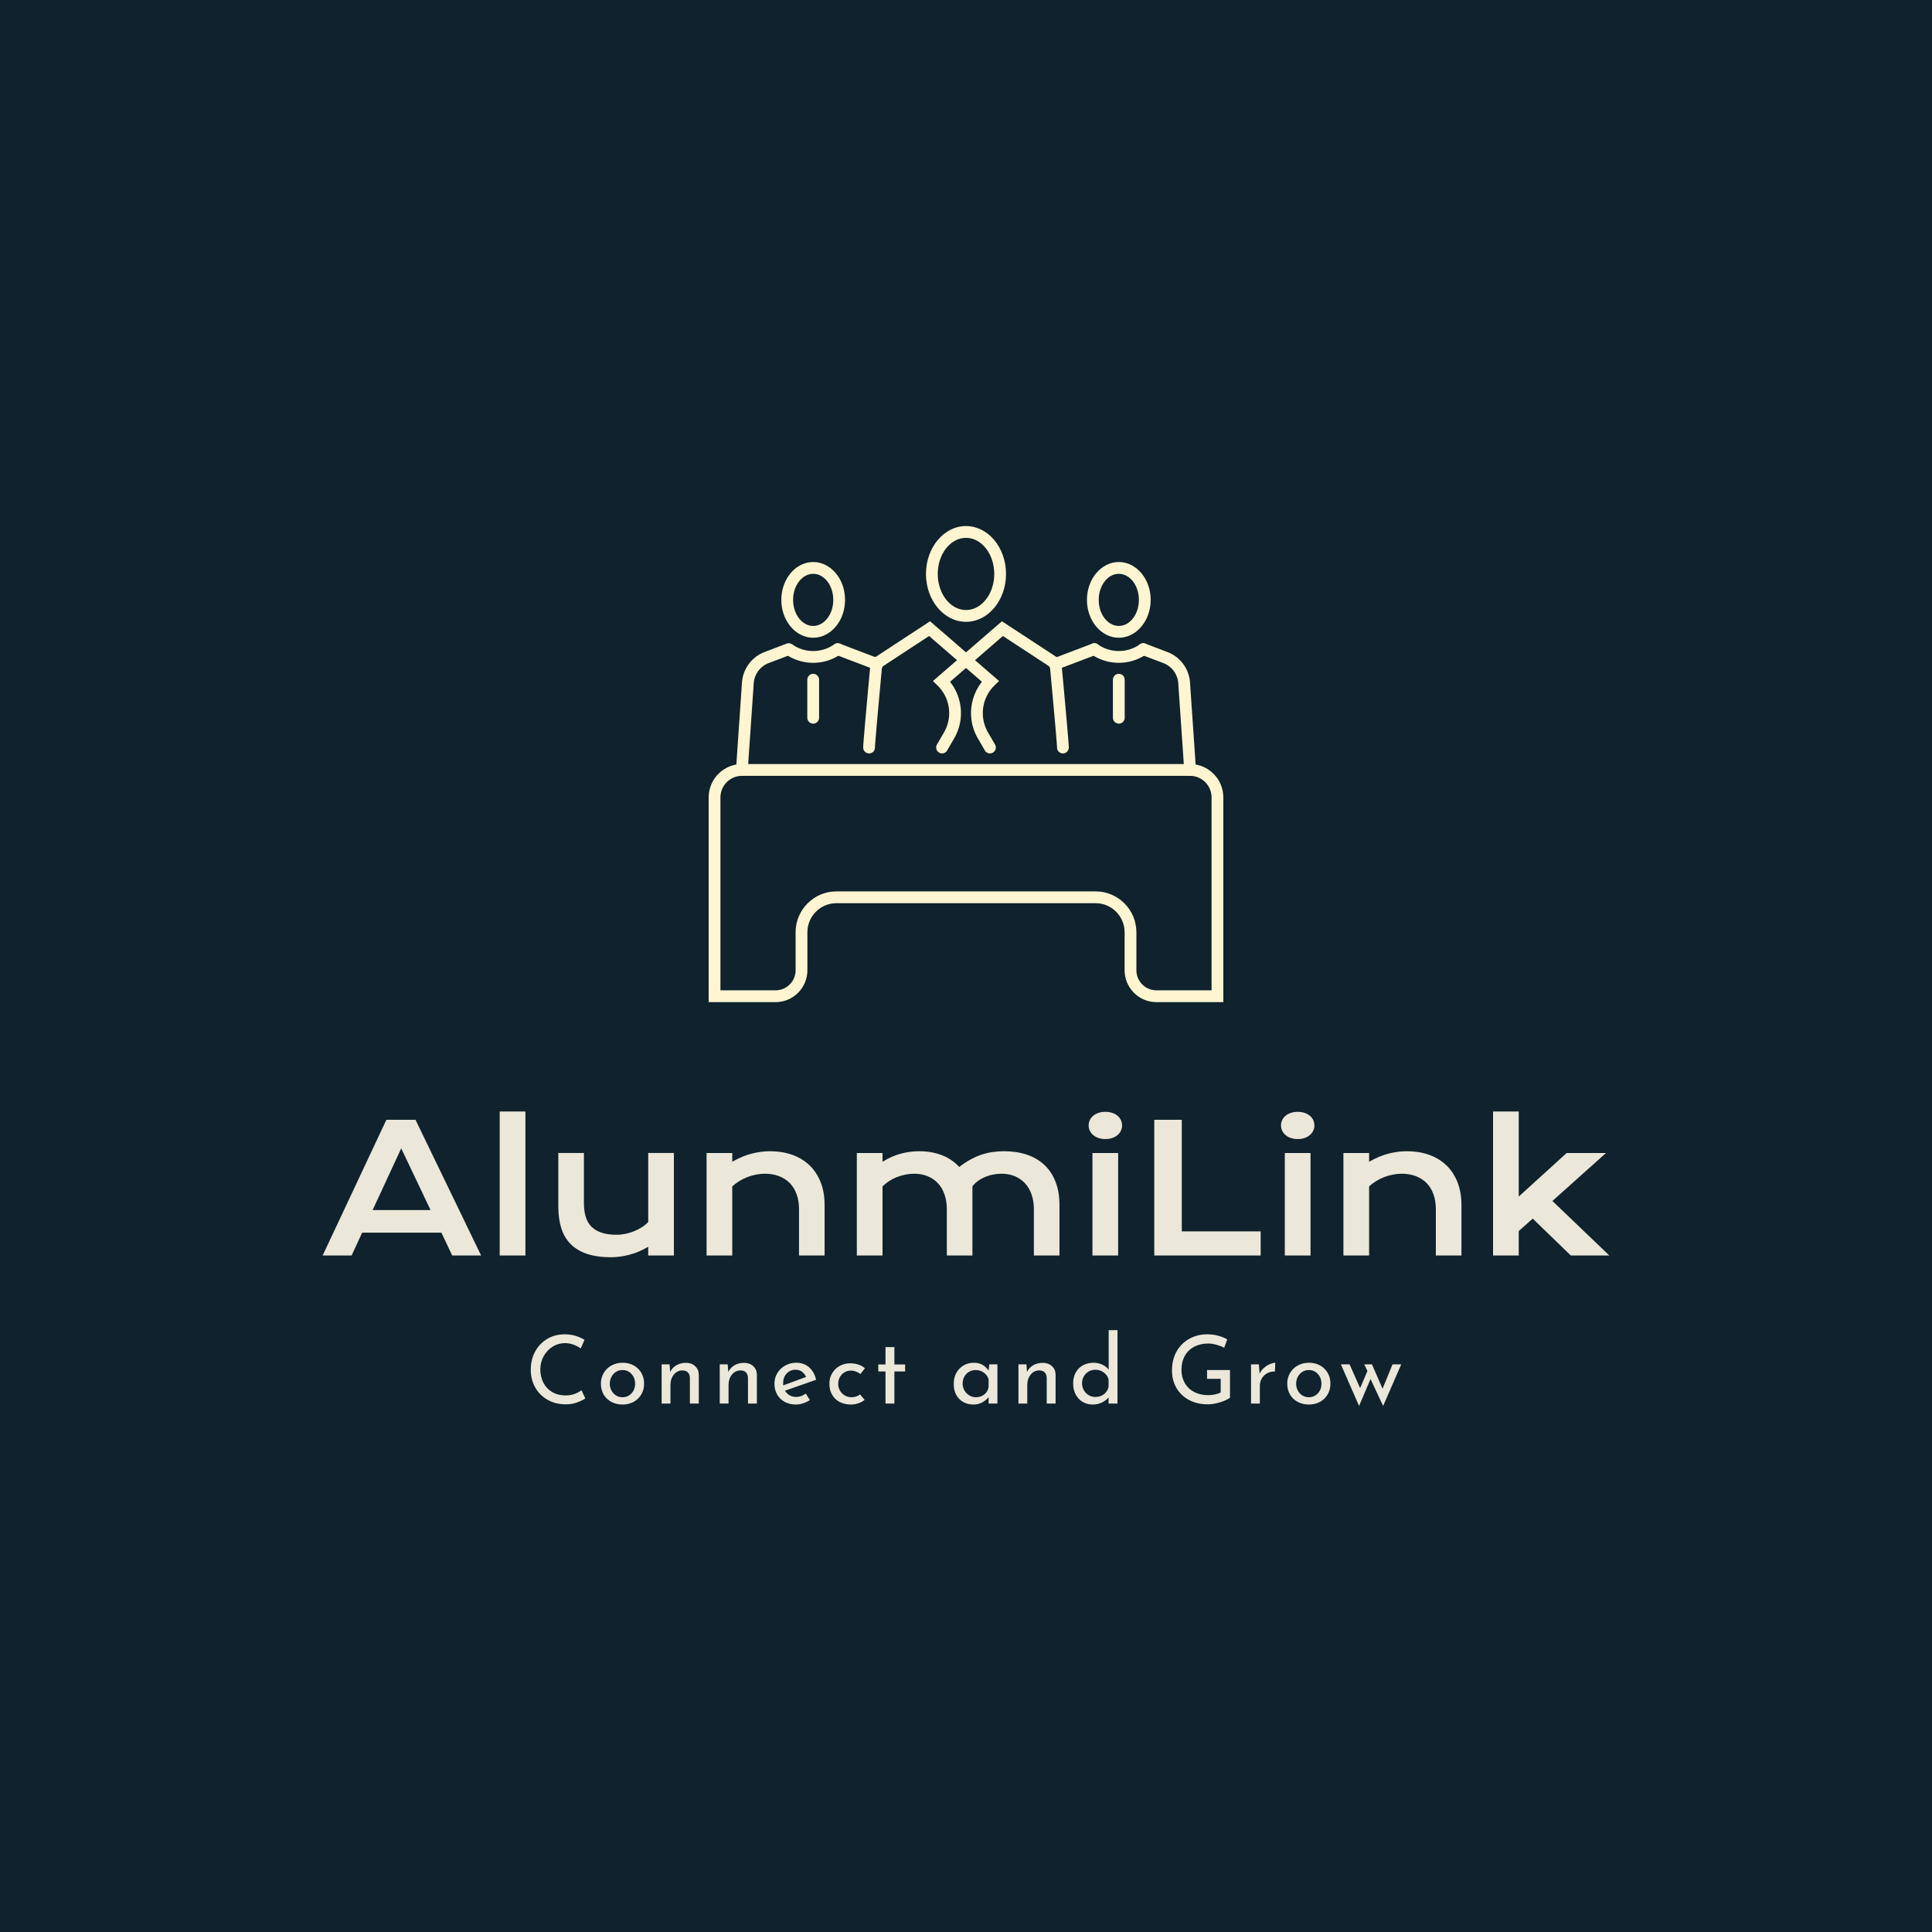 <svg version="1.1" preserveAspectRatio="none" xmlns="http://www.w3.org/2000/svg" width="500" height="500" viewBox="0 0 500 500"><rect width="100%" height="100%" fill="#0F222D" fill-opacity="1"/><svg viewBox="199.192 39.702 353.048 241.428" width="333" height="227.718" x="83.5px" y="136.141px" xmlns="http://www.w3.org/2000/svg" xmlns:xlink="http://www.w3.org/1999/xlink" preserveAspectRatio="none"><defs></defs><style>.aDFQBjvS2colors-3 {fill:#21303A;fill-opacity:1;}.aDFQBjvS2colors-4 {fill:#51819E;fill-opacity:1;}.aDFQBjvS2colors-5 {fill:#064B75;fill-opacity:1;}.aDFQBjvS2colors-6 {fill:#ACA58C;fill-opacity:1;}.aDFQBjvS2colors-7 {fill:#3E5563;fill-opacity:1;}.companyName {fill:#EBE7D9;fill-opacity:1;}.icon1 {fill:#FFF5D0;fill-opacity:1;}.icon2 {fill:#BA3521;fill-opacity:1;}.icon3 {fill:#F55139;fill-opacity:1;}.icon3-str {stroke:#F55139;stroke-opacity:1;}.text {fill:#EBE7D9;fill-opacity:1;}</style><g opacity="1" transform="rotate(0 256.294 260.33)">
<svg width="238.844" height="20.8" x="256.294" y="260.33" version="1.1" preserveAspectRatio="none" viewBox="2.36 -31 367.4 32">
  <g transform="matrix(1 0 0 1 0 0)" class="text"><path id="id-6izo4zJp16" d="M25.40-2.16Q24-1.24 21.86-0.46Q19.72 0.32 17.20 0.32L17.20 0.32Q12.76 0.32 9.38-1.64Q6-3.60 4.18-6.92Q2.36-10.24 2.36-14.24L2.36-14.24Q2.36-18.52 4.20-21.94Q6.04-25.36 9.30-27.30Q12.56-29.24 16.68-29.24L16.68-29.24Q19.12-29.24 21.24-28.60Q23.36-27.96 25.04-26.92L25.04-26.92L23.48-23.28Q20.16-25.52 16.80-25.52L16.80-25.52Q14-25.52 11.62-24.04Q9.24-22.56 7.82-20.02Q6.40-17.48 6.40-14.44L6.40-14.44Q6.40-11.32 7.70-8.80Q9-6.28 11.42-4.86Q13.84-3.44 17-3.44L17-3.44Q20.88-3.44 23.76-5.64L23.76-5.64L25.40-2.16Z M31.96-8.44Q31.96-10.88 33.14-12.90Q34.32-14.92 36.42-16.08Q38.52-17.24 41.16-17.24L41.16-17.24Q43.80-17.24 45.86-16.08Q47.92-14.92 49.06-12.92Q50.20-10.92 50.20-8.44L50.20-8.44Q50.20-5.96 49.06-3.94Q47.92-1.92 45.84-0.76Q43.76 0.40 41.08 0.40L41.08 0.40Q38.48 0.40 36.40-0.70Q34.32-1.80 33.14-3.80Q31.96-5.80 31.96-8.44L31.96-8.44ZM35.72-8.40Q35.72-6.84 36.42-5.52Q37.12-4.20 38.34-3.44Q39.56-2.68 41.04-2.68L41.04-2.68Q43.36-2.68 44.88-4.32Q46.40-5.96 46.40-8.40L46.40-8.40Q46.40-10.84 44.88-12.50Q43.36-14.16 41.04-14.16L41.04-14.16Q39.52-14.16 38.32-13.38Q37.12-12.60 36.42-11.28Q35.72-9.96 35.72-8.40L35.72-8.40Z M67.88-17.20Q70.20-17.20 71.72-15.82Q73.24-14.44 73.28-12.24L73.28-12.24L73.28 0L69.52 0L69.52-10.96Q69.44-12.36 68.68-13.16Q67.92-13.96 66.40-14L66.40-14Q64.20-14 62.76-12.24Q61.32-10.48 61.32-7.76L61.32-7.76L61.32 0L57.60 0L57.60-16.56L60.96-16.56L61.20-13.36Q62.08-15.16 63.84-16.18Q65.60-17.20 67.88-17.20L67.88-17.20Z M92.40-17.20Q94.72-17.20 96.24-15.82Q97.76-14.44 97.80-12.24L97.80-12.24L97.80 0L94.04 0L94.04-10.96Q93.96-12.36 93.20-13.16Q92.44-13.96 90.92-14L90.92-14Q88.72-14 87.28-12.24Q85.84-10.48 85.84-7.76L85.84-7.76L85.84 0L82.12 0L82.12-16.56L85.48-16.56L85.72-13.36Q86.60-15.16 88.36-16.18Q90.12-17.20 92.40-17.20L92.40-17.20Z M114.40-2.80Q116.48-2.80 118.44-4.24L118.44-4.24L120.16-1.48Q118.84-0.60 117.30-0.10Q115.76 0.40 114.32 0.40L114.32 0.40Q111.56 0.40 109.50-0.74Q107.44-1.88 106.32-3.88Q105.20-5.88 105.20-8.40L105.20-8.40Q105.20-10.84 106.42-12.86Q107.64-14.88 109.76-16.06Q111.88-17.24 114.40-17.24L114.40-17.24Q117.64-17.24 119.82-15.34Q122.00-13.44 122.80-10.04L122.80-10.04L109.68-5.44Q110.40-4.20 111.62-3.50Q112.84-2.80 114.40-2.80L114.40-2.80ZM114.12-14.28Q111.84-14.28 110.36-12.68Q108.88-11.08 108.88-8.60L108.88-8.60Q108.88-8 108.92-7.68L108.92-7.68L118.56-11.24Q117.96-12.60 116.86-13.44Q115.76-14.28 114.12-14.28L114.12-14.28Z M143.28-1.56Q142.16-0.64 140.62-0.12Q139.08 0.40 137.48 0.40L137.48 0.40Q134.80 0.40 132.74-0.68Q130.68-1.76 129.54-3.74Q128.40-5.72 128.40-8.32L128.40-8.32Q128.40-10.88 129.60-12.86Q130.80-14.84 132.80-15.92Q134.80-17 137.12-17L137.12-17Q140.92-17 143.40-14.92L143.40-14.92L141.52-12.48Q140.72-13.08 139.68-13.50Q138.64-13.92 137.44-13.92L137.44-13.92Q135.96-13.92 134.74-13.18Q133.52-12.44 132.82-11.16Q132.12-9.88 132.12-8.32L132.12-8.32Q132.12-6.76 132.86-5.48Q133.60-4.20 134.88-3.44Q136.16-2.68 137.80-2.68L137.80-2.68Q139.84-2.68 141.36-3.88L141.36-3.88L143.28-1.56Z M152.08-23.84L155.84-23.84L155.84-16.52L160.36-16.52L160.36-13.56L155.84-13.56L155.84 0L152.08 0L152.08-13.56L149.04-13.56L149.04-16.52L152.08-16.52L152.08-23.84Z M195.88-16.56L199.32-16.56L199.32 0L195.60 0L195.60-2.72Q194.72-1.56 193.04-0.58Q191.36 0.40 189.24 0.40L189.24 0.40Q186.88 0.40 184.98-0.62Q183.08-1.64 181.98-3.60Q180.88-5.56 180.88-8.28L180.88-8.28Q180.88-11 182.02-13.02Q183.16-15.04 185.10-16.14Q187.04-17.24 189.40-17.24L189.40-17.24Q191.52-17.24 193.08-16.32Q194.64-15.40 195.60-13.92L195.60-13.92L195.88-16.56ZM190.24-2.68Q192.28-2.68 193.74-3.82Q195.20-4.96 195.60-6.92L195.60-6.92L195.60-10.20Q195.12-11.96 193.60-13.06Q192.08-14.16 190.12-14.16L190.12-14.16Q188.64-14.16 187.38-13.44Q186.12-12.72 185.38-11.42Q184.64-10.12 184.64-8.48L184.64-8.48Q184.64-6.88 185.40-5.56Q186.16-4.24 187.44-3.46Q188.72-2.68 190.24-2.68L190.24-2.68Z M218.48-17.20Q220.80-17.20 222.32-15.82Q223.84-14.44 223.88-12.24L223.88-12.24L223.88 0L220.12 0L220.12-10.96Q220.04-12.36 219.28-13.16Q218.52-13.96 217.00-14L217.00-14Q214.80-14 213.36-12.24Q211.92-10.48 211.92-7.76L211.92-7.76L211.92 0L208.20 0L208.20-16.56L211.56-16.56L211.80-13.36Q212.68-15.16 214.44-16.18Q216.20-17.20 218.48-17.20L218.48-17.20Z M246.28-31L250.00-31L250.00 0L246.24 0L246.24-2.60Q245.04-1.20 243.30-0.40Q241.56 0.40 239.48 0.40L239.48 0.40Q237.16 0.40 235.28-0.72Q233.40-1.84 232.34-3.86Q231.28-5.88 231.28-8.52L231.28-8.52Q231.28-11.20 232.40-13.18Q233.52-15.16 235.48-16.20Q237.44-17.24 239.92-17.24L239.92-17.24Q241.80-17.24 243.54-16.46Q245.28-15.68 246.28-14.32L246.28-14.32L246.28-31ZM240.64-2.80Q242.80-2.80 244.30-3.96Q245.80-5.12 246.24-7.08L246.24-7.08L246.24-10.20Q245.76-12 244.20-13.14Q242.64-14.28 240.64-14.28L240.64-14.28Q239.12-14.28 237.84-13.54Q236.56-12.80 235.80-11.50Q235.04-10.20 235.04-8.56L235.04-8.56Q235.04-6.96 235.80-5.64Q236.56-4.32 237.84-3.56Q239.12-2.80 240.64-2.80L240.64-2.80Z M297.48-2.48Q296.16-1.44 293.34-0.56Q290.52 0.32 288.12 0.32L288.12 0.32Q283.60 0.32 280.16-1.54Q276.72-3.40 274.86-6.64Q273.00-9.88 273.00-13.92L273.00-13.92Q273.00-18.64 275.00-22.10Q277.00-25.56 280.40-27.40Q283.80-29.24 287.84-29.24L287.84-29.24Q290.28-29.24 292.44-28.66Q294.60-28.08 296.32-27.12L296.32-27.12L295.04-23.56Q293.76-24.28 291.82-24.82Q289.88-25.36 288.32-25.36L288.32-25.36Q284.96-25.36 282.38-24Q279.80-22.64 278.40-20.12Q277.00-17.60 277.00-14.24L277.00-14.24Q277.00-11.12 278.40-8.68Q279.80-6.24 282.36-4.90Q284.92-3.56 288.20-3.56L288.20-3.56Q289.72-3.56 291.16-3.86Q292.60-4.16 293.56-4.72L293.56-4.72L293.56-10.44L287.80-10.44L287.80-14.16L297.48-14.16L297.48-2.48Z M309.96-12.64Q310.60-14 311.78-15.04Q312.96-16.08 314.28-16.64Q315.60-17.20 316.60-17.24L316.60-17.24L316.44-13.52Q314.64-13.60 313.18-12.80Q311.72-12 310.90-10.58Q310.08-9.16 310.08-7.56L310.08-7.56L310.08 0L306.36 0L306.36-16.56L309.68-16.56L309.96-12.64Z M321.64-8.44Q321.64-10.88 322.82-12.90Q324-14.92 326.10-16.08Q328.20-17.24 330.84-17.24L330.84-17.24Q333.48-17.24 335.54-16.08Q337.60-14.92 338.74-12.92Q339.88-10.92 339.88-8.44L339.88-8.44Q339.88-5.96 338.74-3.94Q337.60-1.92 335.52-0.76Q333.44 0.40 330.76 0.40L330.76 0.40Q328.16 0.40 326.08-0.70Q324-1.80 322.82-3.80Q321.64-5.80 321.64-8.44L321.64-8.44ZM325.40-8.40Q325.40-6.84 326.10-5.52Q326.80-4.20 328.02-3.44Q329.24-2.68 330.72-2.68L330.72-2.68Q333.04-2.68 334.56-4.32Q336.08-5.96 336.08-8.40L336.08-8.40Q336.08-10.84 334.56-12.50Q333.04-14.16 330.72-14.16L330.72-14.16Q329.20-14.16 328-13.38Q326.80-12.60 326.10-11.28Q325.40-9.96 325.40-8.40L325.40-8.40Z M366.08-16.56L369.76-16.56L362.12 1L356.80-10.36L351.96 1L344.28-16.56L347.96-16.56L352.40-6.52L355.48-13.72L354.16-16.56L357.40-16.56L361.88-6.28L366.08-16.56Z"/></g>
</svg>
</g><g opacity="1" transform="rotate(0 199.192 200.33)">
<svg width="353.048" height="40" x="199.192" y="200.33" version="1.1" preserveAspectRatio="none" viewBox="0.41 -32.402 289.531 32.793">
  <g transform="matrix(1 0 0 1 0 0)" class="companyName"><path id="id-D6z1nYkh10" d="M0.41 0L14.75-30.53L21.31-30.53L36.07 0L29.57 0L27.13-5.14L9.30-5.14L6.93 0L0.41 0ZM11.66-10.23L24.69-10.23L18.09-24.10L11.66-10.23Z M40.25 0L40.25-32.40L46.04-32.40L46.04 0L40.25 0Z M53.44-11.00L53.44-23.07L59.20-23.07L59.20-11.82Q59.20-10.21 59.55-8.90Q59.90-7.58 60.75-6.64Q61.60-5.70 63.02-5.19Q64.43-4.67 66.54-4.67L66.54-4.67Q67.54-4.67 68.56-4.88Q69.59-5.10 70.53-5.48Q71.46-5.86 72.28-6.39Q73.09-6.91 73.67-7.54L73.67-7.54L73.67-23.07L79.45-23.07L79.45 0L73.67 0L73.67-1.97Q71.54-0.70 69.39-0.16Q67.25 0.39 65.31 0.39L65.31 0.39Q62.15 0.39 59.89-0.37Q57.64-1.13 56.20-2.59Q54.77-4.04 54.10-6.16Q53.44-8.28 53.44-11.00L53.44-11.00Z M86.80 0L86.80-23.05L92.58-23.05L92.58-21.09Q94.88-22.40 96.98-22.93Q99.08-23.46 101.09-23.46L101.09-23.46Q103.73-23.46 105.98-22.69Q108.22-21.91 109.86-20.39Q111.50-18.87 112.43-16.59Q113.36-14.32 113.36-11.33L113.36-11.33L113.36 0L107.60 0L107.60-10.39Q107.60-12.29 107.06-13.78Q106.52-15.27 105.52-16.30Q104.51-17.32 103.08-17.86Q101.64-18.40 99.86-18.40L99.86-18.40Q98.93-18.40 97.94-18.20Q96.95-18.01 96.01-17.65Q95.06-17.29 94.18-16.75Q93.30-16.21 92.58-15.53L92.58-15.53L92.58 0L86.80 0Z M120.61 0L120.61-23.05L126.39-23.05L126.39-21.09Q128.55-22.42 130.62-22.94Q132.68-23.46 134.65-23.46L134.65-23.46Q137.40-23.46 139.71-22.58Q142.01-21.70 143.65-19.92L143.65-19.92Q144.92-20.90 146.15-21.57Q147.38-22.25 148.61-22.67Q149.84-23.09 151.11-23.27Q152.38-23.46 153.73-23.46L153.73-23.46Q156.56-23.46 158.87-22.69Q161.17-21.91 162.80-20.39Q164.43-18.87 165.32-16.59Q166.21-14.32 166.21-11.33L166.21-11.33L166.21 0L160.45 0L160.45-10.39Q160.45-12.29 159.91-13.78Q159.38-15.27 158.41-16.30Q157.44-17.32 156.10-17.86Q154.77-18.40 153.16-18.40L153.16-18.40Q152.29-18.40 151.37-18.23Q150.45-18.07 149.58-17.71Q148.71-17.36 147.95-16.83Q147.19-16.29 146.62-15.57L146.62-15.57L146.62 0L140.86 0L140.86-10.39Q140.86-12.29 140.32-13.78Q139.79-15.27 138.82-16.30Q137.85-17.32 136.49-17.86Q135.14-18.40 133.52-18.40L133.52-18.40Q132.52-18.40 131.51-18.19Q130.51-17.99 129.58-17.62Q128.65-17.25 127.84-16.72Q127.03-16.19 126.39-15.53L126.39-15.53L126.39 0L120.61 0Z M176.52-26.19L176.52-26.19Q175.66-26.19 174.97-26.44Q174.28-26.68 173.79-27.10Q173.30-27.52 173.04-28.08Q172.77-28.63 172.77-29.26L172.77-29.26Q172.77-29.90 173.04-30.46Q173.30-31.02 173.79-31.43Q174.28-31.84 174.97-32.08Q175.66-32.32 176.52-32.32L176.52-32.32Q177.40-32.32 178.10-32.08Q178.79-31.84 179.28-31.43Q179.77-31.02 180.03-30.46Q180.29-29.90 180.29-29.26L180.29-29.26Q180.29-28.63 180.03-28.08Q179.77-27.52 179.28-27.10Q178.79-26.68 178.10-26.44Q177.40-26.19 176.52-26.19ZM173.63 0L173.63-23.05L179.41-23.05L179.41 0L173.63 0Z M187.54 0L187.54-30.53L193.73-30.53L193.73-5.43L211.48-5.43L211.48 0L187.54 0Z M219.80-26.19L219.80-26.19Q218.95-26.19 218.25-26.44Q217.56-26.68 217.07-27.10Q216.58-27.52 216.32-28.08Q216.05-28.63 216.05-29.26L216.05-29.26Q216.05-29.90 216.32-30.46Q216.58-31.02 217.07-31.43Q217.56-31.84 218.25-32.08Q218.95-32.32 219.80-32.32L219.80-32.32Q220.68-32.32 221.38-32.08Q222.07-31.84 222.56-31.43Q223.05-31.02 223.31-30.46Q223.57-29.90 223.57-29.26L223.57-29.26Q223.57-28.63 223.31-28.08Q223.05-27.52 222.56-27.10Q222.07-26.68 221.38-26.44Q220.68-26.19 219.80-26.19ZM216.91 0L216.91-23.05L222.70-23.05L222.70 0L216.91 0Z M230.10 0L230.10-23.05L235.88-23.05L235.88-21.09Q238.18-22.40 240.28-22.93Q242.38-23.46 244.39-23.46L244.39-23.46Q247.03-23.46 249.28-22.69Q251.52-21.91 253.16-20.39Q254.80-18.87 255.73-16.59Q256.66-14.32 256.66-11.33L256.66-11.33L256.66 0L250.90 0L250.90-10.39Q250.90-12.29 250.36-13.78Q249.82-15.27 248.82-16.30Q247.81-17.32 246.38-17.86Q244.94-18.40 243.16-18.40L243.16-18.40Q242.23-18.40 241.24-18.20Q240.25-18.01 239.31-17.65Q238.36-17.29 237.48-16.75Q236.60-16.21 235.88-15.53L235.88-15.53L235.88 0L230.10 0Z M263.77 0L263.77-32.40L269.55-32.40L269.55-13.26L280.33-23.05L289.18-23.05L277.13-12.27L289.94 0L281.27 0L272.70-8.30L269.55-5.49L269.55 0L263.77 0Z"/></g>
</svg>
</g><g opacity="1" transform="rotate(0 305.106 39.702)">
<svg width="141.219" height="130.628" x="305.106" y="39.702" version="1.1" preserveAspectRatio="none" viewBox="20 26 160 148">
  <g transform="matrix(1 0 0 1 0 0)"><g><path d="M92.554 96.68a1.837 1.837 0 0 1-1.583-2.755l2.18-3.762a11.98 11.98 0 0 0-2-14.594l-1.43-1.395 21.45-18.574 18.416 12.067.082.881c.235 2.523 2.294 24.699 2.294 26.299 0 1.013-.82 1.835-1.831 1.835a1.833 1.833 0 0 1-1.831-1.835c-.005-1.103-1.286-15.274-2.197-25.077l-14.627-9.584-16.435 14.231a15.653 15.653 0 0 1 1.278 17.588l-2.18 3.762c-.34.586-.955.913-1.586.913z" data-color="1" class="icon1"></path><path d="M107.446 96.68a1.829 1.829 0 0 1-1.585-.914l-2.18-3.762a15.65 15.65 0 0 1 1.278-17.588L88.522 60.184l-14.627 9.584c-.911 9.804-2.192 23.974-2.197 25.078-.004 1.011-.78 1.848-1.836 1.83a1.83 1.83 0 0 1-1.827-1.831c0-1.6 2.059-23.776 2.294-26.299l.082-.881 18.416-12.067 21.45 18.574-1.43 1.395a11.978 11.978 0 0 0-2 14.594l2.18 3.762a1.835 1.835 0 0 1-1.581 2.757z" data-color="1" class="icon1"></path><path d="M100 55.775c-6.862 0-12.445-6.678-12.445-14.887S93.138 26 100 26s12.444 6.678 12.444 14.887S106.862 55.775 100 55.775zm0-26.106c-4.843 0-8.782 5.032-8.782 11.218s3.94 11.219 8.782 11.219c4.842 0 8.781-5.032 8.781-11.218S104.842 29.669 100 29.669z" data-color="1" class="icon1"></path><path d="M127.579 70.788a1.836 1.836 0 0 1-.65-3.551l12.314-4.682a1.828 1.828 0 0 1 2.361 1.064 1.836 1.836 0 0 1-1.062 2.366l-12.314 4.682a1.784 1.784 0 0 1-.649.121z" data-color="1" class="icon1"></path><path d="M169.643 103.653a1.832 1.832 0 0 1-1.831-1.825c-.012-.594-.473-7.267-.918-13.721-.315-4.581-.652-9.46-.902-13.218a7.265 7.265 0 0 0-4.657-6.292l-6.868-2.612a1.836 1.836 0 0 1-1.062-2.366 1.83 1.83 0 0 1 2.362-1.063l6.868 2.612a10.942 10.942 0 0 1 7.01 9.478c.25 3.754.587 8.631.902 13.209.644 9.341.926 13.484.926 13.964a1.831 1.831 0 0 1-1.83 1.834z" data-color="1" class="icon1"></path><path d="M147.504 68.519c-3.038 0-6.075-.916-8.668-2.75a1.836 1.836 0 0 1-.439-2.557 1.83 1.83 0 0 1 2.552-.44 11.372 11.372 0 0 0 13.11.001 1.83 1.83 0 0 1 2.553.441 1.836 1.836 0 0 1-.44 2.556 15.004 15.004 0 0 1-8.668 2.749z" data-color="1" class="icon1"></path><path d="M147.504 60.721c-5.464 0-9.91-5.279-9.91-11.769s4.445-11.77 9.91-11.77c5.464 0 9.91 5.28 9.91 11.77s-4.446 11.769-9.91 11.769zm0-19.87c-3.444 0-6.247 3.634-6.247 8.101 0 4.466 2.803 8.1 6.247 8.1s6.247-3.634 6.247-8.1c0-4.467-2.803-8.101-6.247-8.101z" data-color="1" class="icon1"></path><path d="M180 174h-20.806c-5.452 0-9.887-4.443-9.887-9.905v-11.819c0-4.981-4.045-9.033-9.016-9.033H59.709c-4.972 0-9.016 4.053-9.016 9.033v11.819c0 5.461-4.435 9.905-9.887 9.905H20v-63.641c0-5.721 4.646-10.375 10.357-10.375h139.286c5.711 0 10.357 4.655 10.357 10.376V174zM59.709 139.574h80.583c6.991 0 12.679 5.698 12.679 12.702v11.819c0 3.438 2.792 6.235 6.224 6.235h17.143v-59.97c0-3.699-3.003-6.707-6.695-6.707H30.357c-3.691 0-6.694 3.008-6.694 6.706v59.972h17.144c3.432 0 6.224-2.797 6.224-6.235v-11.819c-.001-7.005 5.687-12.703 12.678-12.703z" data-color="1" class="icon1"></path><path d="M147.505 87.423a1.833 1.833 0 0 1-1.831-1.835V73.774c0-1.013.82-1.835 1.831-1.835s1.831.821 1.831 1.835v11.814a1.833 1.833 0 0 1-1.831 1.835z" data-color="1" class="icon1"></path><path d="M72.421 70.788c-.216 0-.436-.039-.65-.12l-12.314-4.682a1.835 1.835 0 0 1 1.299-3.43l12.314 4.682a1.835 1.835 0 0 1-.649 3.55z" data-color="1" class="icon1"></path><path d="M30.358 103.642h-.017a1.823 1.823 0 0 1-1.814-1.823c0-.477.28-4.594.92-13.87.317-4.605.656-9.523.908-13.302a10.942 10.942 0 0 1 7.012-9.478l6.867-2.612a1.83 1.83 0 0 1 2.362 1.063 1.836 1.836 0 0 1-1.062 2.366l-6.868 2.612a7.268 7.268 0 0 0-4.658 6.292c-.251 3.782-.591 8.704-.908 13.311-.443 6.421-.901 13.061-.911 13.63a1.843 1.843 0 0 1-1.831 1.811z" data-color="1" class="icon1"></path><path d="M52.495 68.519a15 15 0 0 1-8.666-2.748l2.11-2.999a11.376 11.376 0 0 0 13.112 0 1.829 1.829 0 0 1 2.552.441 1.835 1.835 0 0 1-.44 2.556 14.99 14.99 0 0 1-8.668 2.75z" data-color="1" class="icon1"></path><path d="M52.497 60.721c-5.464 0-9.91-5.279-9.91-11.769s4.446-11.77 9.91-11.77 9.91 5.28 9.91 11.77-4.446 11.769-9.91 11.769zm0-19.87c-3.445 0-6.248 3.634-6.248 8.101 0 4.466 2.803 8.1 6.248 8.1 3.444 0 6.247-3.634 6.247-8.1 0-4.467-2.803-8.101-6.247-8.101z" data-color="1" class="icon1"></path><path d="M52.496 87.423a1.833 1.833 0 0 1-1.831-1.835V73.774c0-1.013.82-1.835 1.831-1.835s1.831.821 1.831 1.835v11.814c0 1.013-.82 1.835-1.831 1.835z" data-color="1" class="icon1"></path></g></g>
</svg>
</g></svg></svg>